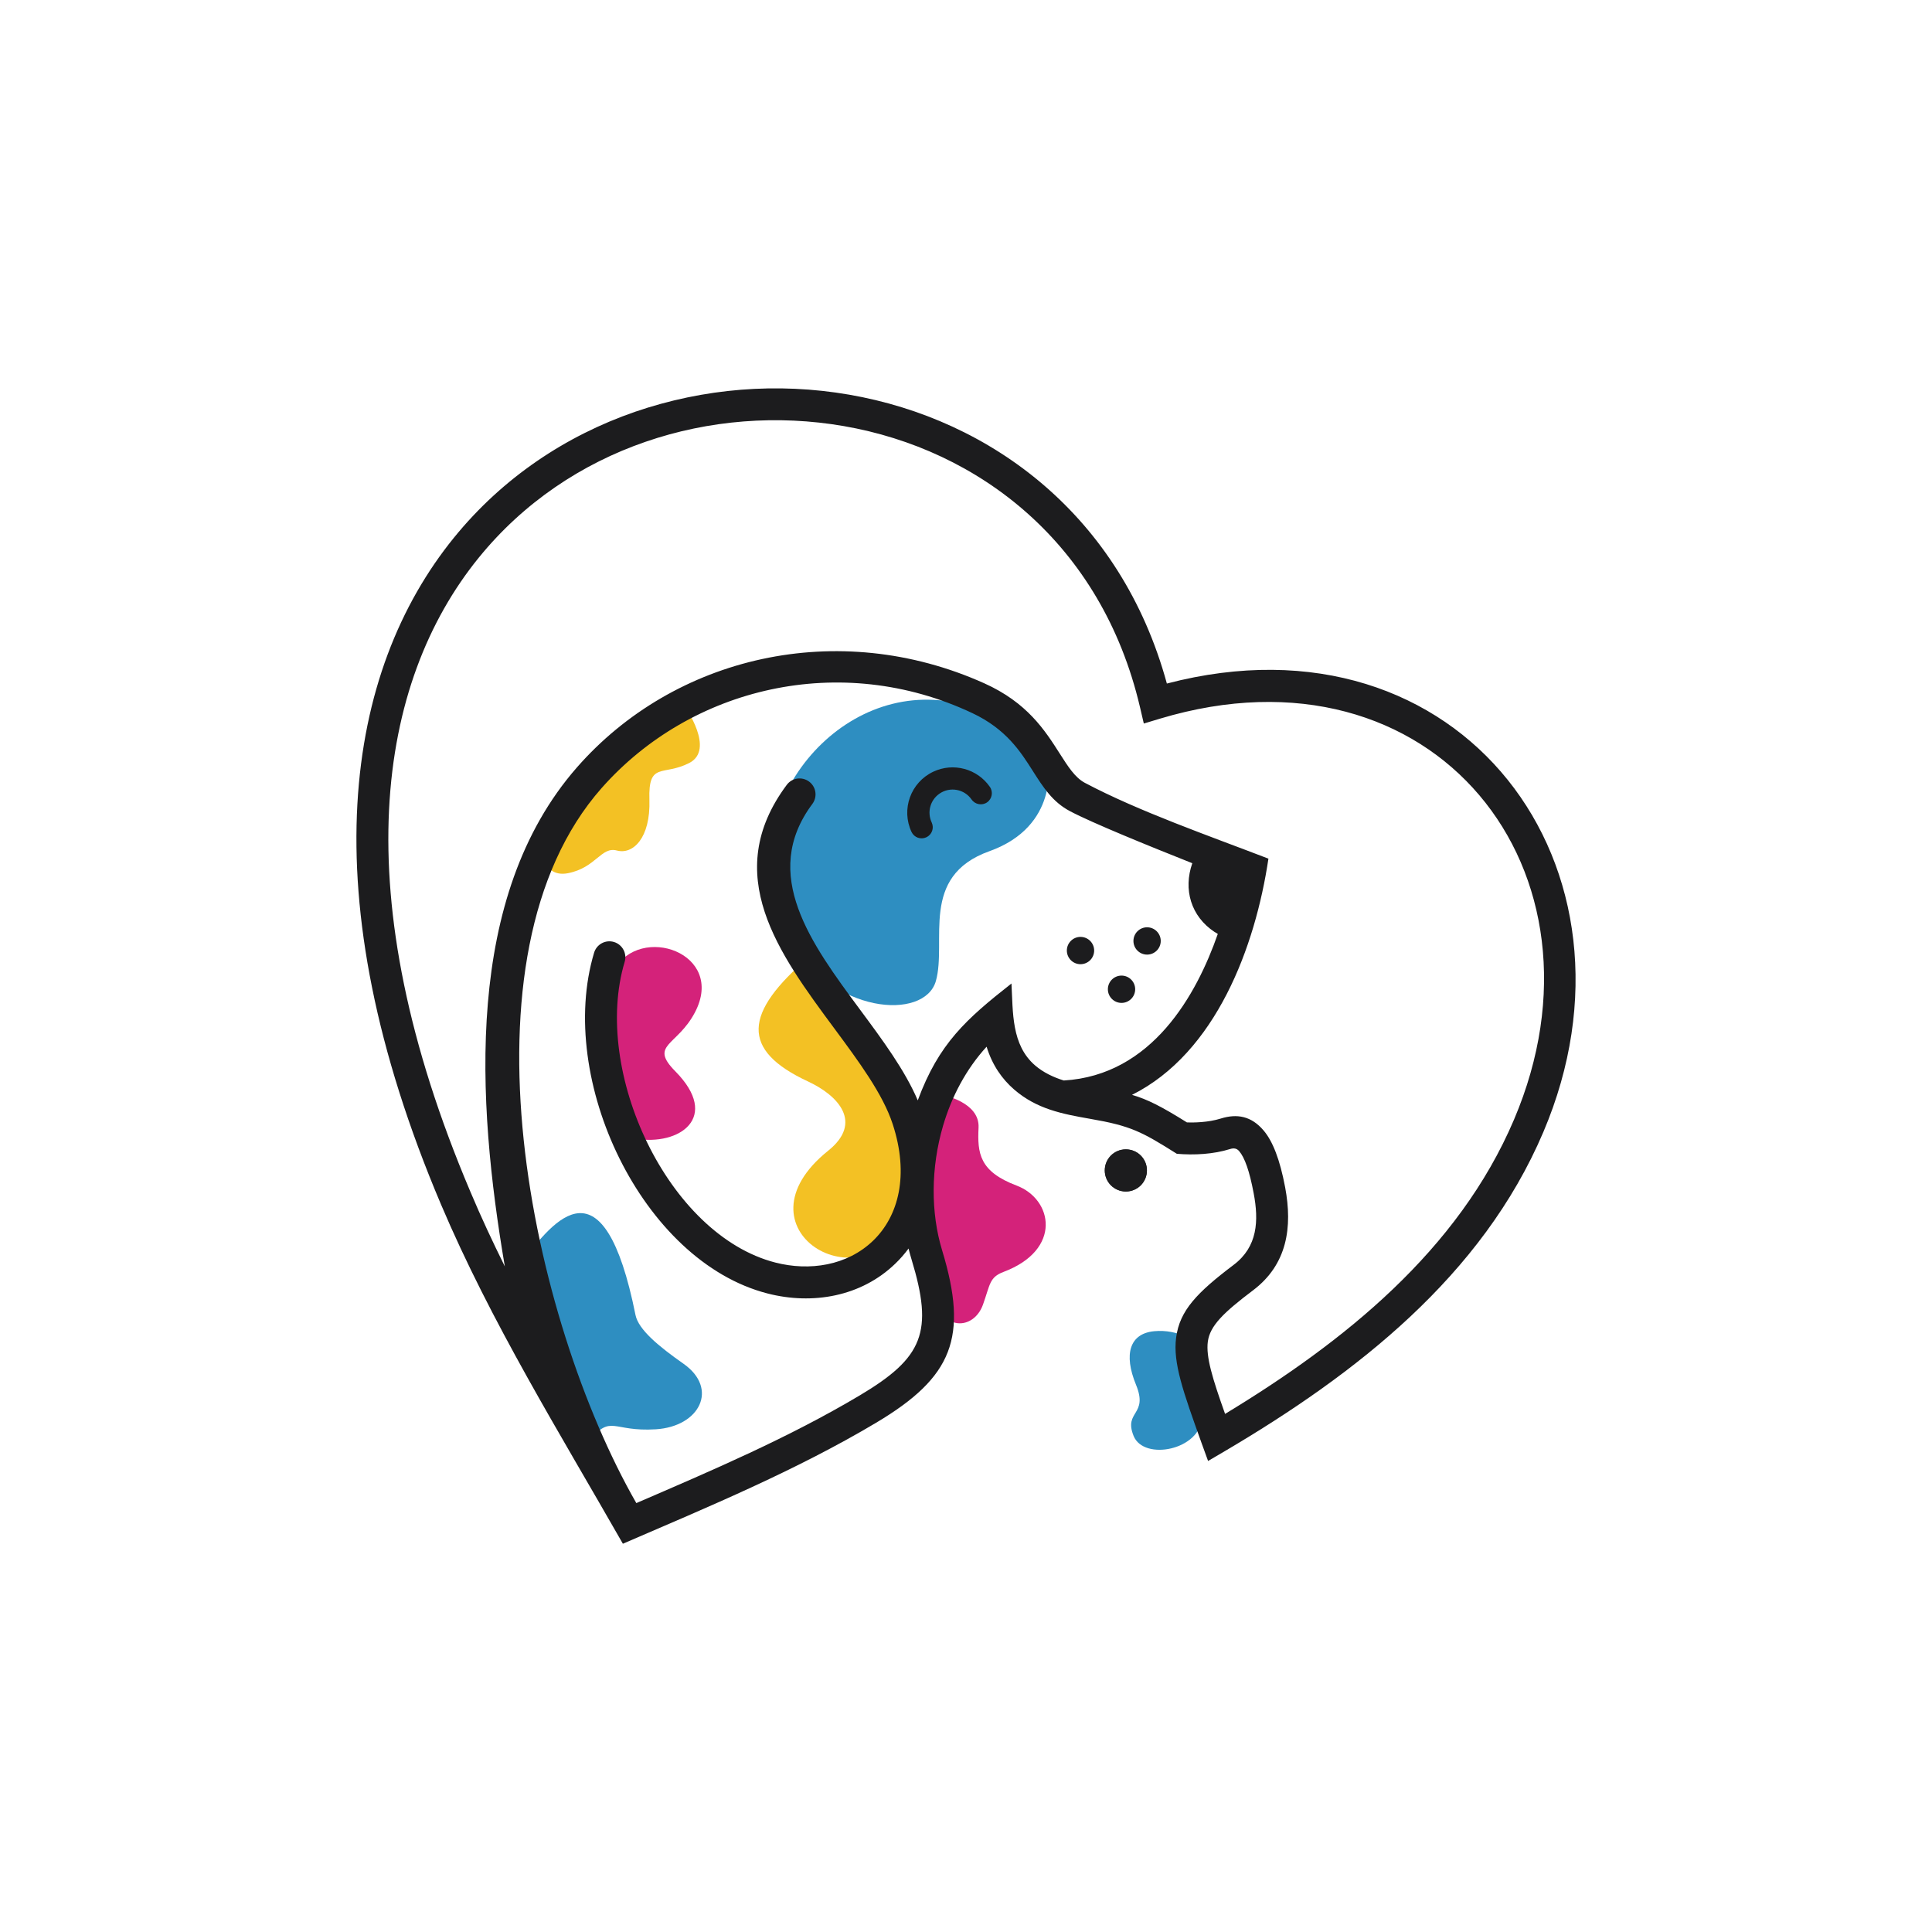 <?xml version="1.0" encoding="utf-8"?>
<!-- Generator: Adobe Illustrator 24.1.2, SVG Export Plug-In . SVG Version: 6.00 Build 0)  -->
<svg version="1.1" id="Layer_1" xmlns="http://www.w3.org/2000/svg" xmlns:xlink="http://www.w3.org/1999/xlink" x="0px" y="0px"
	 viewBox="0 0 3000 3000" style="enable-background:new 0 0 3000 3000;" xml:space="preserve">
<style type="text/css">
	.st0{display:none;fill:#FFFFFF;}
	.st1{fill-rule:evenodd;clip-rule:evenodd;fill:#F3C124;}
	.st2{fill-rule:evenodd;clip-rule:evenodd;fill:#D4227A;}
	.st3{fill-rule:evenodd;clip-rule:evenodd;fill:#2E8EC1;}
	.st4{fill-rule:evenodd;clip-rule:evenodd;fill:#1C1C1E;}
</style>
<g id="Layer_1-2">
	<rect class="st0" width="3000" height="3000"/>
	<g id="_2016501455264">
		<path class="st1" d="M1256.8,1485.6c-102.5,87.5-107,145-1.9,193.8c47,21.9,85.6,63.7,31.1,107.4
			c-150.8,121.1,54.4,244.5,123.8,102.5C1440.1,1827.4,1430.4,1673,1256.8,1485.6L1256.8,1485.6z M1063.5,1097.4
			c0,0,47.5,66.5,6.7,87.4s-63.7-2.8-61.8,57s-25.7,85.5-50.4,78.9s-32.3,26.6-76,35.2s-47.5-49.4-36.1-60.8
			S926.7,1130.6,1063.5,1097.4L1063.5,1097.4z"/>
		<path class="st2" d="M940.4,1512.8c4.2-2.5,8.6-4.7,13.2-6.5c39.9-72.5,174-26.8,125.5,65.7c-27.7,52.8-71.7,49.8-30.4,91.6
			c70.6,71.6,6.4,115.9-61.7,104.6c-14.8-2.4-16.4-25.7-31.8-31.5C955.2,1736.7,890.4,1626.8,940.4,1512.8L940.4,1512.8z
			 M1464.3,1700.6c0,0,57.1,10.7,55.2,50.3s1,68.1,59,90c56.4,21.3,71.1,99.7-20.2,134.1c-22.1,8.3-20.7,19.4-31.9,50.7
			c-14.5,40.7-65.8,41.6-75.5-15.5S1380.9,1839,1464.3,1700.6L1464.3,1700.6z"/>
		<path class="st3" d="M1627.5,1183.9c0,0,17.9,98.8-91.3,137.9s-65.5,139.9-83,201.6s-162.3,52.1-229.2-67.3
			c-94.4-168.6,49.1-379.2,226.6-369.3C1513.6,1090.4,1555.2,1107.8,1627.5,1183.9L1627.5,1183.9z M1856.9,2084.2
			c0,0-26.9-20.8-64.8-17.1s-47.7,35.5-28.1,83.2s-19.6,40.4-3.7,79.5s104,22,106.4-29.4S1856.9,2084.2,1856.9,2084.2L1856.9,2084.2
			z M914.8,2237.1c35.3-41.6,35.2-13.4,103.6-17.7s97.8-63.3,42.9-101.8c-38.3-26.9-69.9-52.9-74.5-75.7
			c-49.3-245.5-125.9-148.6-176-82.5C766.5,2017.9,907,2246.2,914.8,2237.1z"/>
		<path class="st4" d="M1677.8,1454.8c11.7,0,21.2,9.5,21.2,21.2c0,11.7-9.5,21.2-21.2,21.2c-11.7,0-21.2-9.5-21.2-21.2c0,0,0,0,0,0
			C1656.6,1464.3,1666.1,1454.8,1677.8,1454.8z M1748.1,1784.7c-18.1,0-32.7,14.6-32.7,32.7c0,18.1,14.6,32.7,32.7,32.7
			c18.1,0,32.7-14.6,32.7-32.7c0,0,0,0,0,0C1780.8,1799.3,1766.2,1784.7,1748.1,1784.7z M1741.5,1514.9c11.7,0,21.2,9.5,21.2,21.2
			c0,11.7-9.5,21.2-21.2,21.2c-11.7,0-21.2-9.5-21.2-21.2c0,0,0,0,0,0C1720.3,1524.4,1729.8,1514.9,1741.5,1514.9L1741.5,1514.9z
			 M1781.2,1439.9c11.7,0,21.2,9.5,21.2,21.2c0,11.7-9.5,21.2-21.2,21.2c-11.7,0-21.2-9.5-21.2-21.2l0,0
			C1760,1449.4,1769.5,1439.9,1781.2,1439.9L1781.2,1439.9z"/>
		<path class="st4" d="M1865.7,2240.5c-28.6-79.7-44.6-124.4-39.4-163.6c5.5-42,32.4-69.8,89.4-112.9c37.2-28.1,39.1-68.4,31-111.1
			c-6.5-34.6-13.9-55.3-22.5-65.4c-3.7-4.4-8.4-5.1-14.1-3.3c-25.8,8.1-55.7,9.7-82.7,7.4c-54.8-34.5-71.5-43.4-134.7-54.3
			c-43.5-7.6-82.8-15.2-117.7-45.3c-19-16.4-34.2-38-43-66.7c-32,35-54.4,77.7-67.6,122.7c-19.2,65.4-19.2,135.2-1.6,193.1
			c41.3,135.7,16.5,197.3-102.5,268.2c-124.8,74.3-259.9,130.3-393.1,187.8c-98.4-172.5-204.7-343.8-282.4-526.8
			c-205.1-483.4-147.9-828.4,20-1035.3c75.8-93.4,174.1-158.5,281.1-195.5c106.8-36.7,221.2-45.9,332.5-26.7
			c221.2,38.3,422.3,188.3,493.5,448.6c458.1-119.8,758.7,286.9,584.6,696.4c-95,223.6-291.2,375.7-494.9,495.7l-25.7,15.1
			L1865.7,2240.5L1865.7,2240.5z M1748.3,1784.8c-18.1,0-32.7,14.7-32.7,32.7s14.7,32.7,32.7,32.7c18.1,0,32.7-14.6,32.7-32.7
			C1781.1,1799.4,1766.4,1784.8,1748.3,1784.8z M1537.1,1221.9c5.4,7.8,3.4,18.6-4.4,24s-18.6,3.4-24-4.4
			c-11.3-16.3-33.6-20.4-49.9-9.1c-14.5,10-19.5,29-12,44.9c4,8.7,0.2,18.9-8.5,22.9c-8.6,3.9-18.7,0.3-22.8-8.2
			c-16.6-35.2-1.5-77.1,33.7-93.7C1480.3,1183.6,1517.5,1193.6,1537.1,1221.9L1537.1,1221.9z M1891,1450.2c-1.8-1-3.4-2.1-5.1-3.1
			c-36.6-24.2-48.8-65.9-34.5-106.7c-66.7-26.5-155.3-62.5-189.9-80.8c-27.1-14.3-41.5-36.9-57.9-62.7
			c-18.9-29.8-41.3-64.9-93.8-89.6c-204.7-96.5-437.4-40.1-575.6,116.4c-231,261.5-109.7,824.9,53.9,1110.3
			c117.7-50.8,236.3-101.4,346.7-167.1c98.8-58.8,115-98.5,80.6-211.4c-1.7-5.5-3.2-11.1-4.6-16.8c-6.2,8.4-13.1,16.3-20.6,23.5
			c-53,51.2-128.5,64.3-198.4,46.3c-195-50.1-328.3-332.6-269.3-529.1c3.9-13.1,17.7-20.6,30.8-16.7c13.1,3.9,20.6,17.7,16.7,30.8
			c-51.1,170.2,67,424.1,234,467c52.9,13.6,111.5,4.9,151.9-34.1c39.3-38,56.2-101.6,30.3-180.8c-15.3-46.9-52.5-97-90.5-148.4
			c-86.5-116.8-177.5-239.7-74-378.5c8.2-11,23.7-13.2,34.7-5c11,8.2,13.2,23.7,5,34.7c-81.5,109.3-1.7,217,74,319.3
			c35.2,47.5,69.6,93.9,89.7,141c32.6-88.4,75.4-126.4,145.5-181.5c2.5,44.7-0.4,95.3,36.8,127.3c12.5,10.7,27.8,18.1,44.4,23.3
			C1789,1669.7,1858.1,1544.5,1891,1450.2L1891,1450.2z M783.9,1966.5c-43.8-257.1-63.8-573.9,111.8-774.7
			c151-172.6,405.1-232.9,632.4-130.9c67.1,30.1,94.4,73.1,117.5,109.3c12.7,19.9,23.7,37.3,39,45.4c83.5,44.2,192.7,82.2,285,117.7
			c-20.3,136.6-81.4,301.4-211.8,366.8c24,7,45.5,17.9,85.3,42.8c10.2,0.3,32.6,0.2,52.4-6c25.6-8,47.7-3.8,66.7,18.6
			c14.1,16.7,25.2,44.8,33.4,88.3c11.6,62.1,3.2,119.7-49.9,159.8c-45.7,34.5-66.9,55-70.2,79.7c-3.1,23.7,7.2,57.1,26.8,112.2
			c184.4-111.7,362.2-253.7,448.7-457.1c163.8-385.3-124.3-750.1-549.7-622.5l-25.2,7.6l-6-25.7c-59.7-254.1-250-399.8-460-436.2
			c-102.4-17.7-209.3-9.6-308,24.5c-98.5,34-189,94-258.8,180c-157.4,194-209.5,521.2-12.8,984.6
			C747,1889.9,765,1928.4,783.9,1966.5L783.9,1966.5z"/>
	</g>
</g>
</svg>
